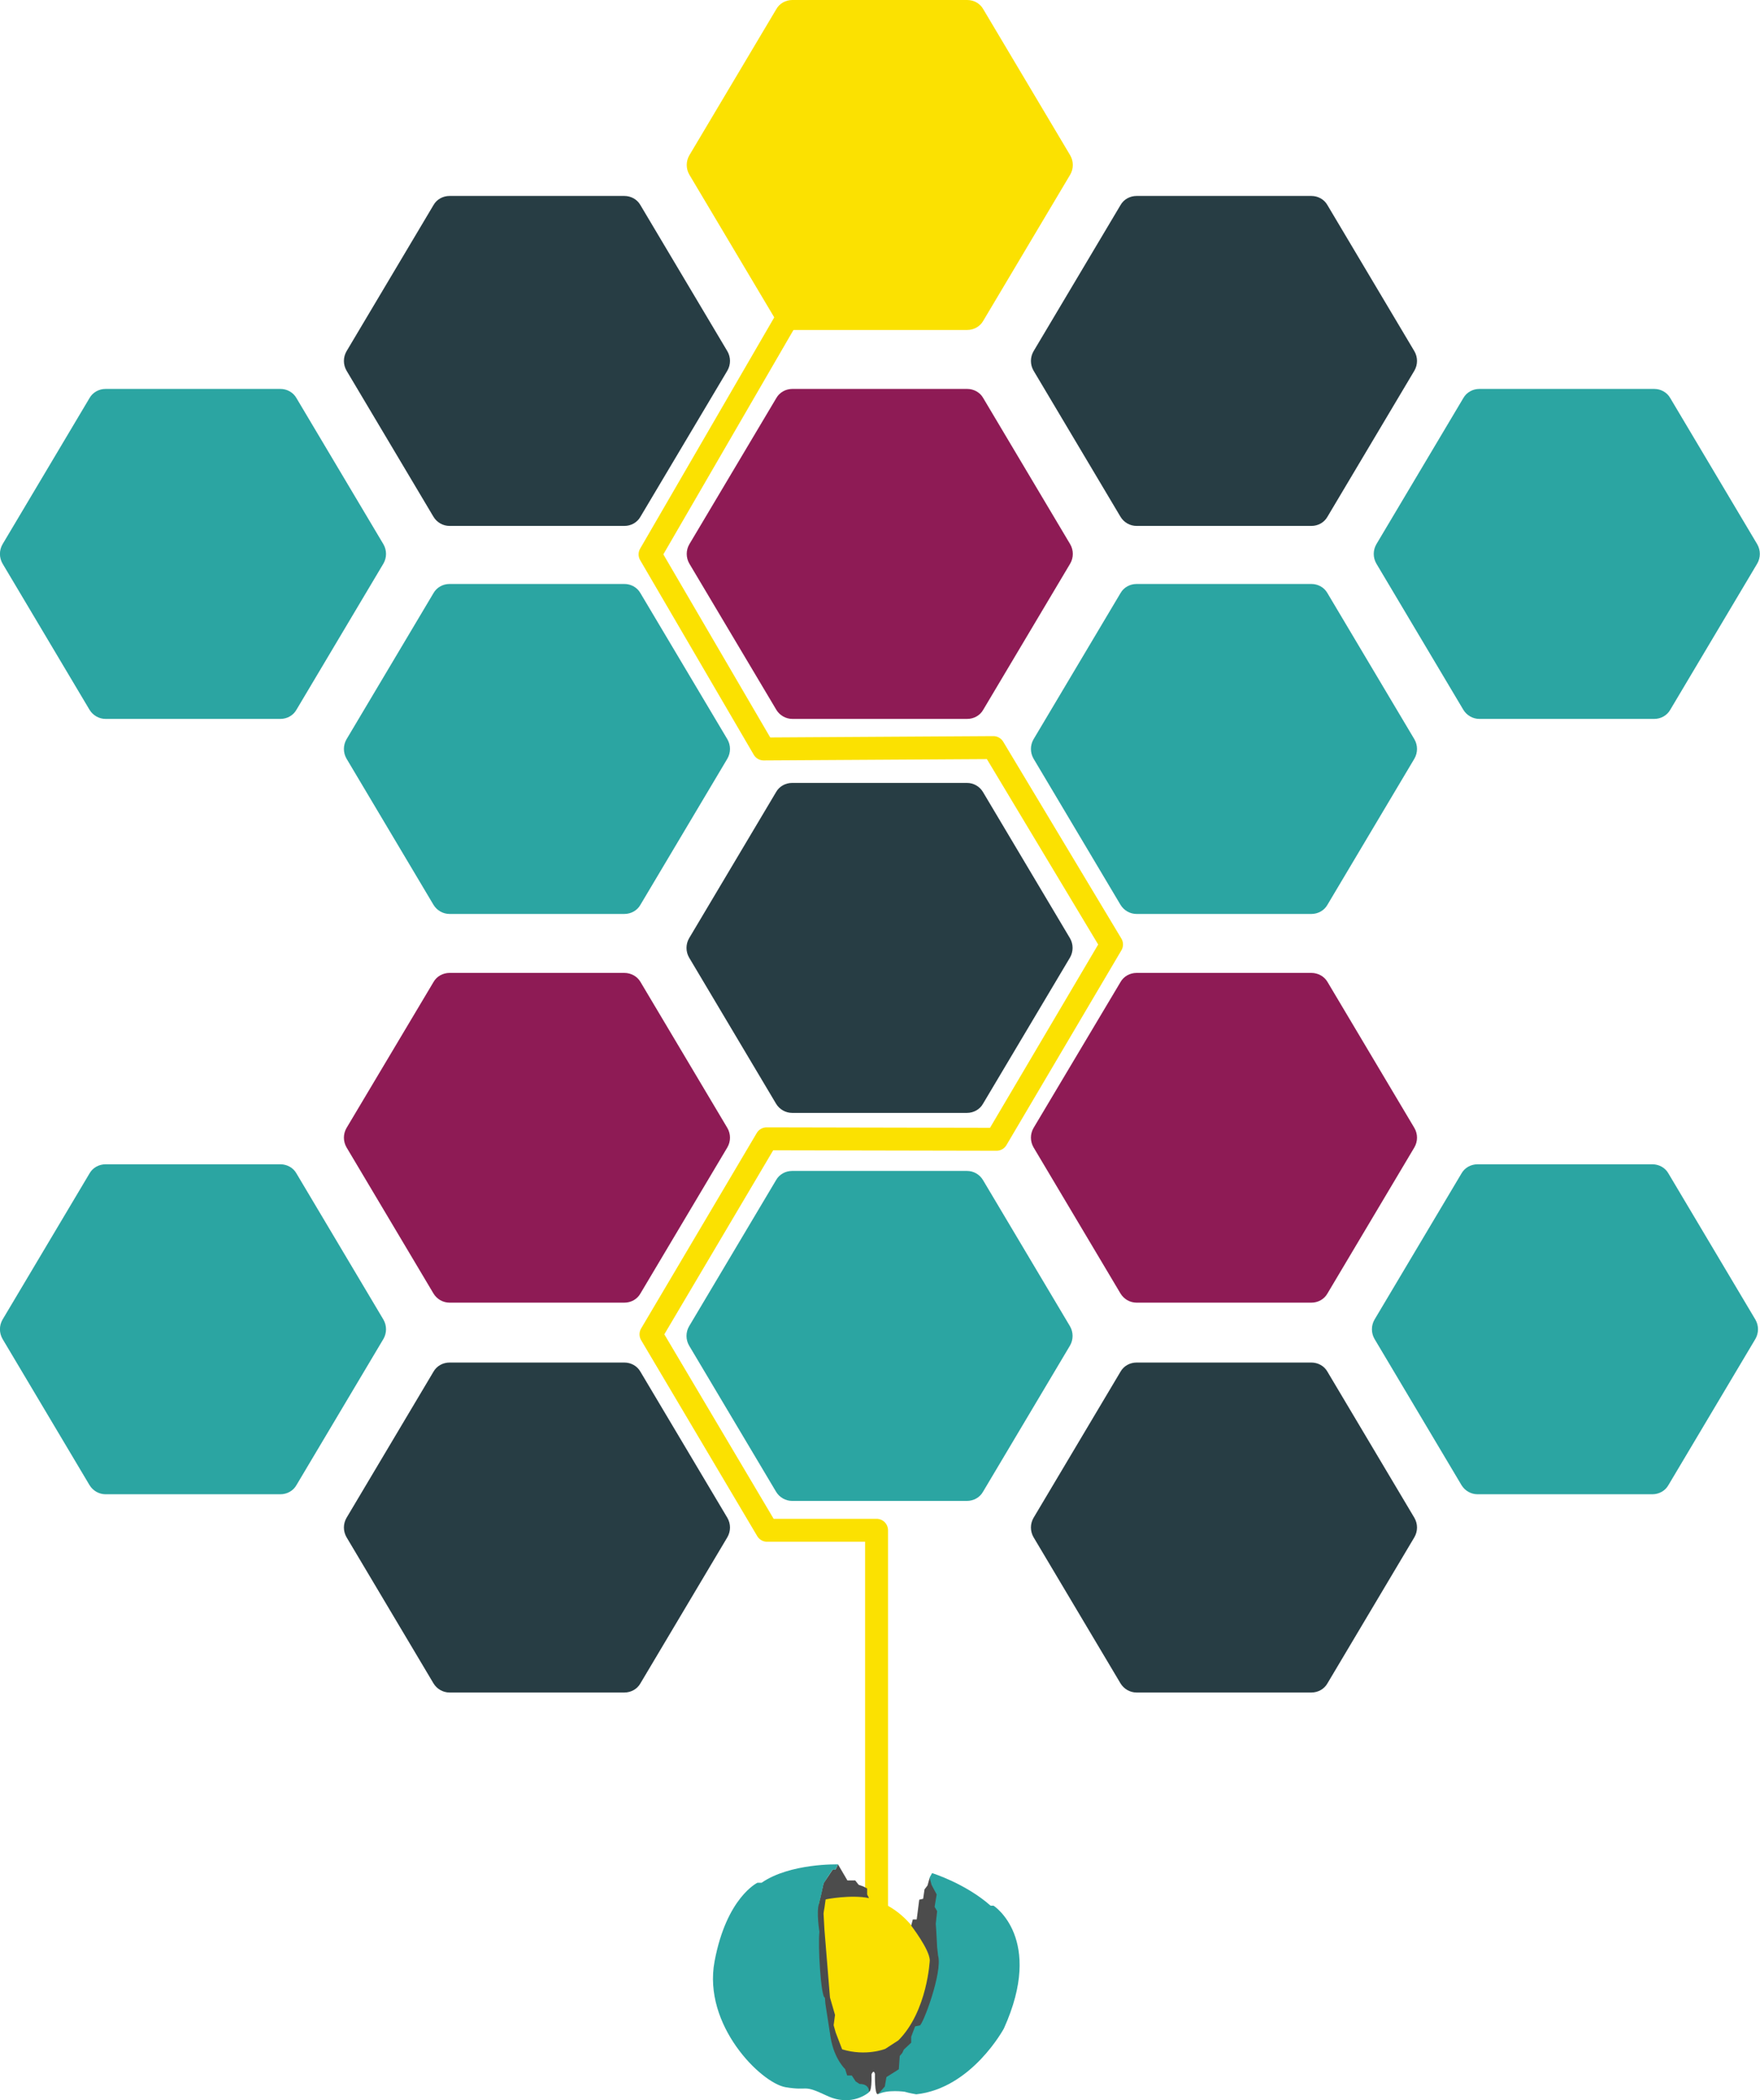 <?xml version="1.0" encoding="utf-8"?>
<!-- Generator: Adobe Illustrator 25.4.1, SVG Export Plug-In . SVG Version: 6.00 Build 0)  -->
<svg version="1.1" id="Layer_1" xmlns="http://www.w3.org/2000/svg" xmlns:xlink="http://www.w3.org/1999/xlink" x="0px" y="0px"
	 viewBox="0 0 767 915.3" style="enable-background:new 0 0 767 915.3;" xml:space="preserve">
<style type="text/css">
	.st0{fill:#273D44;}
	.st1{fill:#2BA5A2;}
	.st2{fill:#8E1B55;}
	.st3{fill:#FBE101;}
	.st4{fill:none;stroke:#FBE101;stroke-width:10;stroke-linecap:round;stroke-linejoin:round;stroke-miterlimit:10;}
	.st5{fill:#FBE100;}
	.st6{fill:#4C4C4C;}
</style>
<path class="st0" d="M272.1,85.4h-76.2c-2.9,0-5.6,1.5-7,4L151,153.1c-1.5,2.6-1.5,5.8,0,8.4l37.9,63.7c1.5,2.5,4.2,4,7,4h76.2
	c2.9,0,5.6-1.5,7-4l37.9-63.7c1.5-2.6,1.5-5.8,0-8.4l-37.9-63.7C277.7,86.9,275,85.4,272.1,85.4z"/>
<path class="st1" d="M122.2,169.5H46c-2.9,0-5.6,1.5-7,4L1.1,237.2c-1.5,2.6-1.5,5.8,0,8.4L39,309.3c1.5,2.5,4.2,4,7,4h76.2
	c2.9,0,5.6-1.5,7-4l37.9-63.7c1.5-2.6,1.5-5.8,0-8.4l-37.9-63.7C127.8,171,125.1,169.5,122.2,169.5z"/>
<path class="st1" d="M272.1,254.5h-76.2c-2.9,0-5.6,1.5-7,4L151,322.2c-1.5,2.6-1.5,5.8,0,8.4l37.9,63.7c1.5,2.5,4.2,4,7,4h76.2
	c2.9,0,5.6-1.5,7-4l37.9-63.7c1.5-2.6,1.5-5.8,0-8.4l-37.9-63.7C277.7,256,275,254.5,272.1,254.5z"/>
<path class="st0" d="M571.5,85.4h-76.2c-2.9,0-5.6,1.5-7,4l-37.9,63.7c-1.5,2.6-1.5,5.8,0,8.4l37.9,63.7c1.5,2.5,4.2,4,7,4h76.2
	c2.9,0,5.6-1.5,7-4l37.9-63.7c1.5-2.6,1.5-5.8,0-8.4l-37.9-63.7C577.1,86.9,574.4,85.4,571.5,85.4z"/>
<path class="st0" d="M272.1,593.8h-76.2c-2.9,0-5.6,1.5-7,4L151,661.5c-1.5,2.6-1.5,5.8,0,8.4l37.9,63.7c1.5,2.5,4.2,4,7,4h76.2
	c2.9,0,5.6-1.5,7-4l37.9-63.7c1.5-2.6,1.5-5.8,0-8.4l-37.9-63.7C277.7,595.3,275,593.8,272.1,593.8z"/>
<path class="st0" d="M571.5,593.8h-76.2c-2.9,0-5.6,1.5-7,4l-37.9,63.7c-1.5,2.6-1.5,5.8,0,8.4l37.9,63.7c1.5,2.5,4.2,4,7,4h76.2
	c2.9,0,5.6-1.5,7-4l37.9-63.7c1.5-2.6,1.5-5.8,0-8.4l-37.9-63.7C577.1,595.3,574.4,593.8,571.5,593.8z"/>
<path class="st2" d="M421.5,169.5h-76.2c-2.9,0-5.6,1.5-7,4l-37.9,63.7c-1.5,2.6-1.5,5.8,0,8.4l37.9,63.7c1.5,2.5,4.2,4,7,4h76.2
	c2.9,0,5.6-1.5,7-4l37.9-63.7c1.5-2.6,1.5-5.8,0-8.4l-37.9-63.7C427.1,171,424.4,169.5,421.5,169.5z"/>
<path class="st3" d="M421.5,0h-76.2c-2.9,0-5.6,1.5-7,4l-37.9,63.7c-1.5,2.6-1.5,5.8,0,8.4l37.9,63.7c1.5,2.5,4.2,4,7,4h76.2
	c2.9,0,5.6-1.5,7-4l37.9-63.7c1.5-2.6,1.5-5.8,0-8.4L428.5,4C427.1,1.5,424.4,0,421.5,0z"/>
<path class="st1" d="M571.5,254.5h-76.2c-2.9,0-5.6,1.5-7,4l-37.9,63.7c-1.5,2.6-1.5,5.8,0,8.4l37.9,63.7c1.5,2.5,4.2,4,7,4h76.2
	c2.9,0,5.6-1.5,7-4l37.9-63.7c1.5-2.6,1.5-5.8,0-8.4l-37.9-63.7C577.1,256,574.4,254.5,571.5,254.5z"/>
<path class="st2" d="M272.1,424h-76.2c-2.9,0-5.6,1.5-7,4L151,491.6c-1.5,2.6-1.5,5.8,0,8.4l37.9,63.7c1.5,2.5,4.2,4,7,4h76.2
	c2.9,0,5.6-1.5,7-4L317,500c1.5-2.6,1.5-5.8,0-8.4l-37.9-63.7C277.7,425.5,275,424,272.1,424z"/>
<path class="st2" d="M571.5,424h-76.2c-2.9,0-5.6,1.5-7,4l-37.9,63.6c-1.5,2.6-1.5,5.8,0,8.4l37.9,63.7c1.5,2.5,4.2,4,7,4h76.2
	c2.9,0,5.6-1.5,7-4l37.9-63.7c1.5-2.6,1.5-5.8,0-8.4l-37.9-63.7C577.1,425.5,574.4,424,571.5,424z"/>
<path class="st0" d="M421.4,341.2h-76.2c-2.9,0-5.6,1.5-7,4l-37.9,63.7c-1.5,2.6-1.5,5.8,0,8.4l37.9,63.7c1.5,2.5,4.2,4,7,4h76.2
	c2.9,0,5.6-1.5,7-4l37.9-63.7c1.5-2.6,1.5-5.8,0-8.4l-37.9-63.7C426.9,342.7,424.3,341.2,421.4,341.2z"/>
<path class="st1" d="M720.9,169.5h-76.2c-2.9,0-5.6,1.5-7,4l-37.9,63.7c-1.5,2.6-1.5,5.8,0,8.4l37.9,63.7c1.5,2.5,4.2,4,7,4h76.2
	c2.9,0,5.6-1.5,7-4l37.9-63.7c1.5-2.6,1.5-5.8,0-8.4l-37.9-63.7C726.5,171,723.8,169.5,720.9,169.5z"/>
<path class="st1" d="M122.2,507.4H46c-2.9,0-5.6,1.5-7,4L1.1,575.1c-1.5,2.6-1.5,5.8,0,8.4L39,647.2c1.5,2.5,4.2,4,7,4h76.2
	c2.9,0,5.6-1.5,7-4l37.9-63.7c1.5-2.6,1.5-5.8,0-8.4l-37.9-63.7C127.8,508.9,125.1,507.4,122.2,507.4z"/>
<path class="st1" d="M720.1,507.4h-76.2c-2.9,0-5.6,1.5-7,4L599,575.1c-1.5,2.6-1.5,5.8,0,8.4l37.9,63.7c1.5,2.5,4.2,4,7,4h76.2
	c2.9,0,5.6-1.5,7-4l37.9-63.7c1.5-2.6,1.5-5.8,0-8.4l-37.9-63.7C725.7,508.9,723,507.4,720.1,507.4z"/>
<path class="st1" d="M421.4,510.3h-76.2c-2.9,0-5.6,1.5-7,4L300.3,578c-1.5,2.6-1.5,5.8,0,8.4l37.9,63.7c1.5,2.5,4.2,4,7,4h76.2
	c2.9,0,5.6-1.5,7-4l37.9-63.7c1.5-2.6,1.5-5.8,0-8.4l-37.9-63.7C426.9,511.8,424.3,510.3,421.4,510.3z"/>
<polyline class="st4" points="382,837.2 382,666.9 334.3,666.9 283.7,581.5 334.1,496.3 434.3,496.5 484.4,411.6 432.9,325.8 
	332.8,326.4 283.3,241.6 346.1,133.3 "/>
<g>
	<path class="st5" d="M352.4,828.8c0,0,37.8-15.2,53.3,25.3v33.7c0,0-22,13.3-52.4,4.1L352.4,828.8z"/>
	<path class="st6" d="M378.7,827.2l-0.8-1.6V823l-1.7-0.9l-2-0.7l-1.5-1.9h-3.4l-4.1-7l-1.1,2.3l-1.1-0.2l-4.1,6.1l-2,8.8l-2.2,3.7
		l2.2,38.6l5,26.6l9.9,10.1l6.9,3.1c0,0,1.3,0.5,1.1-7.6c0,0,0.9-2.4,1.5-0.2c0,0-0.2,9.4,1.3,8.8l6.5-4.3l14.9-22.9l8-32.1V825
		l-6.9-6.5l-0.9,3.2l-1.3,1.7l-0.6,4.1l-1.7,0.4l-1.1,8.6h-1.7l-0.7,2.7c0,0,7.8,10.1,8.1,15c0,0-1,22.3-13.7,35l-5.7,3.7
		c0,0-8.4,3.4-18.8,0.2l-2.8-7.3l-0.9-3.2l0.6-4.5l-2.2-7.6l-2.4-29.4c0,0-0.4-6.6-0.4-7.1s0.4-2.6,0.4-2.6l0.5-3.6
		C359.7,827.7,370.9,825.6,378.7,827.2z"/>
	<path class="st1" d="M365.2,812.5c0,0-20.8-0.6-33.3,8h-1.8c0,0-13.5,6.4-18.7,34.3c-5.2,27.8,20.2,52.9,30.9,54.8
		c10.7,1.8,7-1.5,18,3.7s18.4-1.5,18.4-1.5s0.5-3.6-4.1-3.6l-1.7-1.1l-1.7-2.6h-2l-0.9-2.8c0,0-4.7-4.3-6.3-13.6l-2.3-14.9l-0.2-2.6
		c-1.8,0-3.1-23.4-2.4-28.7c0,0-1.4-8.6-0.2-12.2l1.1-4.5l0.9-4.3l2-3.2l2-3l1.1,0.2L365.2,812.5z"/>
	<path class="st1" d="M406.2,816.3c0,0,14.5,4.5,25.5,14.2h1.3c0,0,22.2,14.3,4.5,53.5c0,0-14,26.1-38.2,28.7c0,0-3.5-0.6-5-1.1
		c0,0-7.5-1.1-11.7,1.1l3-3.4l0.7-4.1l5.4-3.4l0.4-5.8l1.1-1.3l0.7-1.5l3.2-3v-2.6l1.7-4.5l2-0.4c1.2,0.2,10.1-23.2,8-30.5l-0.4-3.6
		l-0.4-7.5l-0.2-2.7l0.6-5.5l-1.1-1.9l0.9-5.4l-2.2-4.1l-0.9-3.2L406.2,816.3z"/>
</g>
</svg>
